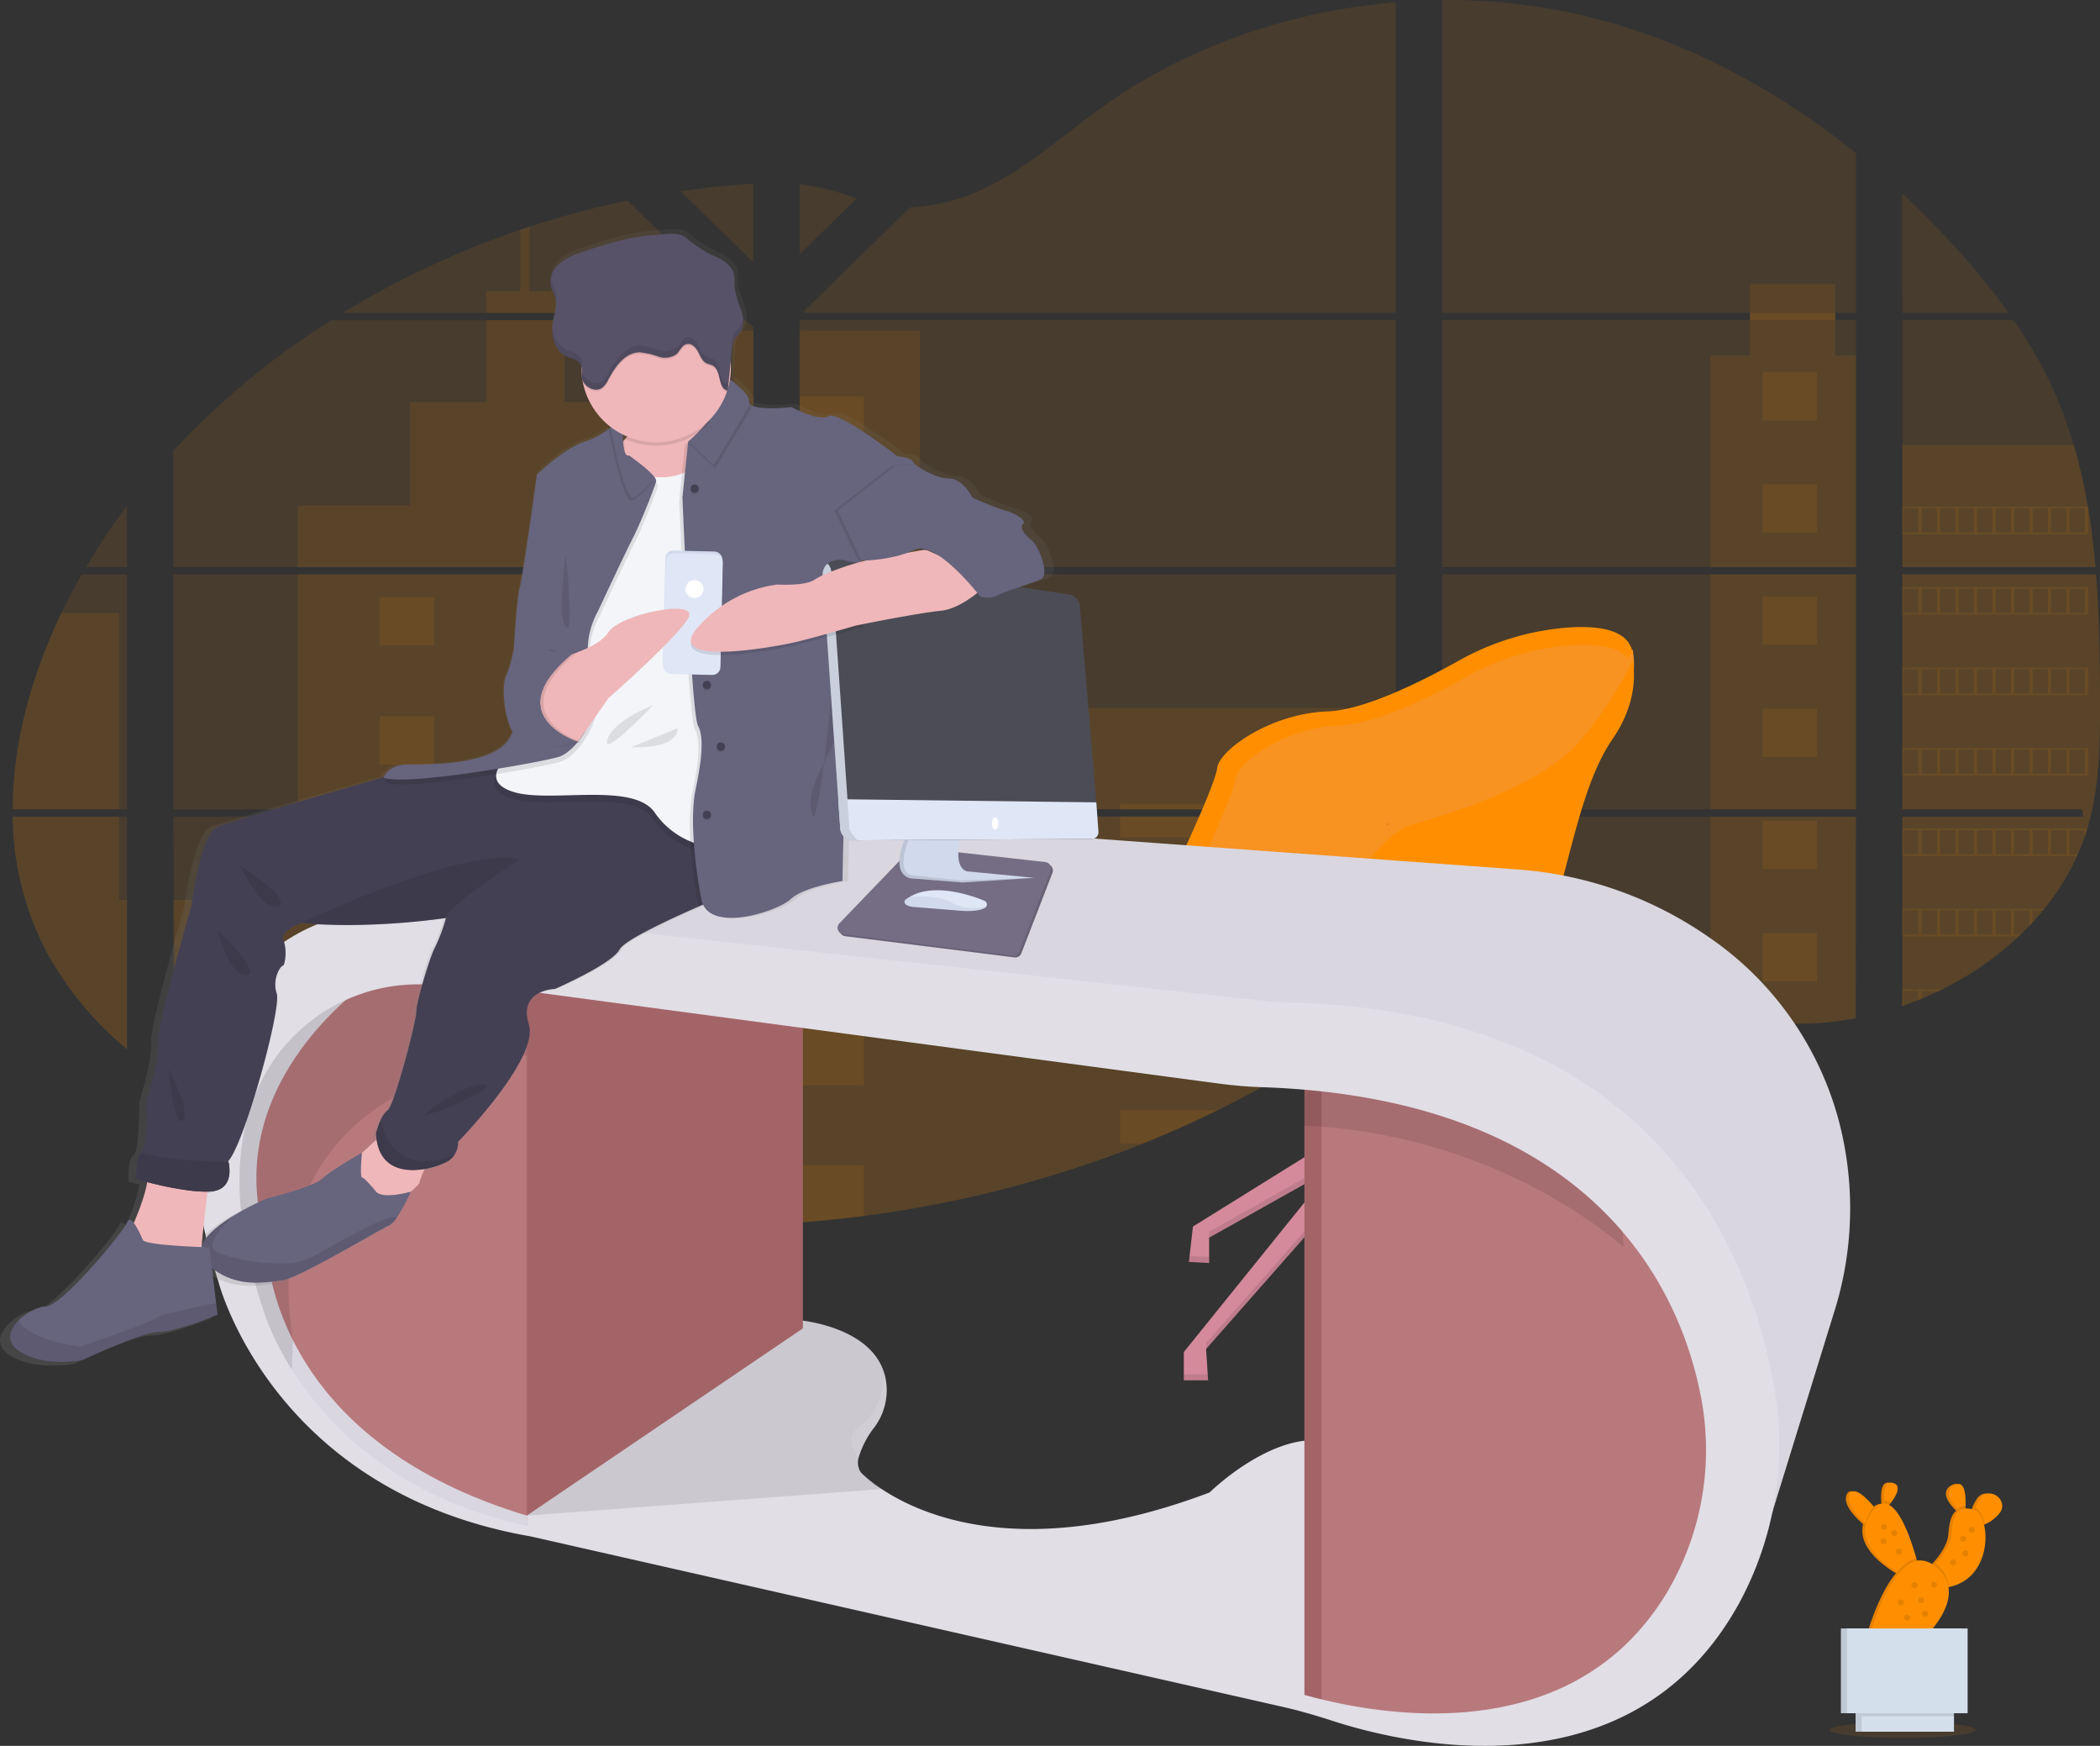 <svg xmlns="http://www.w3.org/2000/svg" xmlns:xlink="http://www.w3.org/1999/xlink" className="hero-banner" viewBox="0 0 447.873 372.248">
  <rect x="0" y="0" width="447.873" height="372.248" fill="#333333" stroke="none"/>
  <defs>
    <linearGradient id="linear-gradient" x1="-2.055" y1="1" x2="-2.055" gradientUnits="objectBoundingBox">
      <stop offset="0" stop-color="gray" stop-opacity="0.251" />
      <stop offset="0.54" stop-color="gray" stop-opacity="0.122" />
      <stop offset="1" stop-color="gray" stop-opacity="0.102" />
    </linearGradient>
  </defs>
  <g id="Group_17" data-name="Group 17" transform="translate(-2469.168 267.498)">
    <path id="Path_1" data-name="Path 1" d="M1045.744,308.36H1004.42v50.093h38.3c.1.517.193,1.034.306,1.546H1004.42v40.389l.193-.063q1.636-.575,3.25-1.222l.692-.283q1.654-.679,3.25-1.452c.382-.175.76-.36,1.133-.548a67.344,67.344,0,0,0,16.257-11.237c.139-.121.27-.247.4-.369.661-.638,1.308-1.281,1.937-1.942l.692-.737c.742-.8,1.456-1.636,2.153-2.477l.306-.368a52.33,52.33,0,0,0,7-11.237c.058-.121.108-.247.162-.369.562-1.267,1.07-2.553,1.51-3.861.189-.553.368-1.106.526-1.659.054-.166.1-.328.148-.49,2.292-8.023,2.558-16.361,2.558-24.653v-2.9c0-3.349-.05-6.742-.112-10.09,0-.872-.041-1.739-.063-2.616q-.081-3.34-.243-6.67c-.027-.62-.054-1.236-.094-1.847,0-.355-.036-.71-.058-1.065C1045.924,310.917,1045.843,309.641,1045.744,308.36Z" transform="translate(1870.457 -453.39)" fill="#ff8f00" opacity="0.1" />
    <path id="Path_2" data-name="Path 2" d="M1004.4,153.086h22.667A154.973,154.973,0,0,0,1015,138.325c-3.371-3.677-6.908-7.263-10.612-10.715Z" transform="translate(1870.473 -353.881)" fill="#ff8f00" opacity="0.1" />
    <path id="Path_3" data-name="Path 3" d="M1004.42,187.713v52.673h41.194c0-.153-.027-.31-.041-.449-.036-.414-.072-.827-.112-1.245s-.094-.971-.148-1.461-.108-1.056-.171-1.578-.117-1.056-.184-1.582-.13-1.052-.2-1.573-.139-1.052-.22-1.573c-.063-.449-.121-.863-.189-1.3-.094-.611-.193-1.227-.3-1.834a2.658,2.658,0,0,0-.049-.27,112.988,112.988,0,0,0-3.029-13.228,91.006,91.006,0,0,0-5.111-13.426,97.486,97.486,0,0,0-7.69-13.169Z" transform="translate(1870.457 -386.963)" fill="#ff8f00" opacity="0.1" />
    <path id="Path_4" data-name="Path 4" d="M412.647,158.353v50.093h88.266V158.353Zm0,51.639v33.921c10.275-3.286,22.024-1.96,32.676.737,8.248,2.095,16.284,4.944,24.518,6.994a89.94,89.94,0,0,0,11.178,2.112l.926.1c.45.045.9.09,1.348.126l1.348.094h.742a1.6,1.6,0,0,0,.207,0l.728.027h.022c.346,0,.7,0,1.047.027h2.886a7.629,7.629,0,0,0,.787-.027c.422,0,.845-.036,1.272-.067l.786-.049.971-.076c.688-.054,1.348-.126,2.045-.207.27-.031.544-.063.814-.1l.4-.049c.679-.09,1.348-.2,2.027-.31.5-.076,1-.171,1.5-.261V209.993ZM478.3,102.57v1.546H412.647v52.691h88.266V104.134h-4.427v-1.546h4.427V68.546c-17.17-13.83-37.238-24.662-59.59-29.665a126.75,126.75,0,0,0-28.676-2.989v66.7Zm-201.81-.3.31.3H402.772V36.355c-22.428,1.865-44.3,9.4-61.932,21.88-8.472,5.991-16.082,13.093-25.588,17.691a40.07,40.07,0,0,1-16,4.135Zm-.867-27.166V90.1L287.79,78.218a54.68,54.68,0,0,0-12.19-3.092Zm-.4,188.578h.4v32.856q6.89-.512,13.727-1.411a245.607,245.607,0,0,0,59.442-15.4h0q3.074-1.232,6.1-2.544,2.018-.876,4.014-1.8,2.993-1.375,5.942-2.827a209.074,209.074,0,0,0,25.112-14.59c.5-.337,1-.679,1.5-1.025q1.492-1.034,2.962-2.086c.49-.355.98-.71,1.465-1.07l1-.764c1.007-.751,2.009-1.506,3.025-2.247h0c.939-.674,1.888-1.348,2.85-1.978V209.97h-101.2c.072-.229.139-.449.216-.692-.081.234-.153.449-.22.692H275.6v53.707Zm.4-159.56v52.682H402.772V104.134Zm0,54.219v50.1H402.772V158.353ZM250.2,76.65,265.73,91.81V75.041Q257.923,75.526,250.2,76.65Zm-108.164,81.7v50.093h123.7V158.353Zm29.9,123.715A229.743,229.743,0,0,0,230.24,295.9h.085q5.659.6,11.349.926h.139c7.951.449,15.934.553,23.9.256V209.993H142.033l.449,57.675M107.77,208.446h24.4V158.353h-9.65c-1,1.762-1.973,3.533-2.895,5.331q-.742,1.434-1.443,2.9C111.829,179.766,107.792,194.257,107.77,208.446Zm0,1.546a63.323,63.323,0,0,0,7.52,29.391,72.072,72.072,0,0,0,16.859,20.226V209.993ZM123.4,156.807h8.747V143.773a139.044,139.044,0,0,0-8.729,13.035Zm54.8-54.219h84.607l.306-.3-.449-.449h0l-23.79-23.206a193.191,193.191,0,0,0-20.887,5.6c-.647.211-1.294.449-1.937.652a189.434,189.434,0,0,0-37.849,17.7ZM142.033,131.97v24.837H265.744V105.568l-1.735-1.411H175.716a169.777,169.777,0,0,0-33.683,27.813Z" transform="translate(2364.093 -303.384)" fill="#ff8f00" opacity="0.1" />
    <path id="Path_5" data-name="Path 5" d="M1004.42,246.84v26.1h41.194c0-.153-.027-.31-.041-.449-.036-.414-.072-.827-.112-1.245s-.094-.971-.148-1.461-.108-1.056-.171-1.578-.117-1.056-.184-1.582-.13-1.052-.2-1.573-.139-1.052-.22-1.573c-.063-.449-.121-.863-.189-1.3-.094-.611-.193-1.227-.3-1.834a2.661,2.661,0,0,0-.049-.27,112.99,112.99,0,0,0-3.029-13.228Z" transform="translate(1870.457 -419.522)" fill="#ff8f00" opacity="0.1" />
    <path id="Path_6" data-name="Path 6" d="M1045.744,308.36H1004.42v50.093h38.3c.1.517.193,1.034.306,1.546H1004.42v40.389l.193-.063q1.636-.575,3.25-1.222l.692-.283q1.654-.679,3.25-1.452c.382-.175.76-.36,1.133-.548a67.344,67.344,0,0,0,16.257-11.237c.139-.121.27-.247.4-.369.661-.638,1.308-1.281,1.937-1.942l.692-.737c.742-.8,1.456-1.636,2.153-2.477l.306-.368a52.33,52.33,0,0,0,7-11.237c.058-.121.108-.247.162-.369.562-1.267,1.07-2.553,1.51-3.861.189-.553.368-1.106.526-1.659.054-.166.1-.328.148-.49,2.292-8.023,2.558-16.361,2.558-24.653v-2.9c0-3.349-.05-6.742-.112-10.09,0-.872-.041-1.739-.063-2.616q-.081-3.34-.243-6.67c-.027-.62-.054-1.236-.094-1.847,0-.355-.036-.71-.058-1.065C1045.924,310.917,1045.843,309.641,1045.744,308.36Z" transform="translate(1870.457 -453.39)" fill="#ff8f00" opacity="0.1" />
    <path id="Path_7" data-name="Path 7" d="M811.56,149.882v45.131h31.072V149.882H838.2V134.6h-18.19v15.282Z" transform="translate(2022.375 -341.589)" fill="#ff8f00" opacity="0.1" />
    <rect id="Rectangle_2" data-name="Rectangle 2" width="31.072" height="50.088" transform="translate(2833.935 -145.03)" fill="#ff8f00" opacity="0.1" />
    <path id="Path_8" data-name="Path 8" d="M944.407,423.25H913.34V464.9a90.539,90.539,0,0,0,11.174,2.112l.926.1c.449.049.9.09,1.348.126l1.348.094h.139a4.545,4.545,0,0,1,.6.027h.207a6.69,6.69,0,0,1,.733.027h0c.346,0,.7,0,1.047.027h2.885l.791-.027c.418,0,.845-.036,1.268-.067l.782-.049.975-.076c.683-.058,1.349-.126,2.041-.207l.814-.1.4-.049c.679-.094,1.349-.193,2.027-.31.5-.076,1-.171,1.5-.261Z" transform="translate(1920.599 -516.641)" fill="#ff8f00" opacity="0.1" />
    <rect id="Rectangle_3" data-name="Rectangle 3" width="25.624" height="50.457" transform="translate(2639.694 -197.038)" fill="#ff8f00" opacity="0.1" />
    <path id="Path_9" data-name="Path 9" d="M379.4,272.45v50.093H506.572V300.937H438.833v12.747H405.02V272.45Z" transform="translate(2260.293 -417.48)" fill="#ff8f00" opacity="0.1" />
    <path id="Path_10" data-name="Path 10" d="M480.27,476.119h.4v32.86q6.89-.521,13.727-1.411a246.049,246.049,0,0,0,59.46-15.421q8.2-3.29,16.059-7.164a209.07,209.07,0,0,0,25.112-14.594q3.007-2.041,5.92-4.176c1.348-.993,2.7-2,4.045-2.989.939-.674,1.888-1.348,2.85-1.982V422.408H506.636c.072-.229.139-.45.211-.688-.076.229-.153.45-.22.688H480.675V476.1Z" transform="translate(2159.019 -515.799)" fill="#ff8f00" opacity="0.1" />
    <path id="Path_11" data-name="Path 11" d="M332.5,161.806h16.693v-4.625h-7.479V143.45c-.647.211-1.294.449-1.937.652v13.079H332.5Z" transform="translate(2240.372 -362.602)" fill="#ff8f00" opacity="0.1" />
    <path id="Path_12" data-name="Path 12" d="M243,240.4h97.179V189.941h-4.306v37.306H316.186V205.169H299.92V187.73H283.227v17.439H266.965v22.073H243Z" transform="translate(2289.644 -386.979)" fill="#ff8f00" opacity="0.1" />
    <path id="Path_13" data-name="Path 13" d="M210.518,308.36v50.093H307.7V308.36Zm3.393,123.715a229.747,229.747,0,0,0,58.309,13.835h.085q5.659.6,11.349.926h.139c7.951.449,15.934.553,23.9.256V360H210.518v17.758H184l.139,39.647" transform="translate(2322.126 -453.39)" fill="#ff8f00" opacity="0.1" />
    <path id="Path_14" data-name="Path 14" d="M130.477,423.25H107.81a63.378,63.378,0,0,0,7.52,29.391,72.084,72.084,0,0,0,16.859,20.226V441.008h-1.712Z" transform="translate(2364.071 -516.641)" fill="#ff8f00" opacity="0.1" />
    <path id="Path_15" data-name="Path 15" d="M107.77,368.533h22.685V326.67H118.18C111.829,339.853,107.792,354.344,107.77,368.533Z" transform="translate(2364.093 -463.471)" fill="#ff8f00" opacity="0.1" />
    <rect id="Rectangle_4" data-name="Rectangle 4" width="13.727" height="15.821" transform="translate(2639.694 -183.01)" fill="#ff8f00" opacity="0.1" />
    <rect id="Rectangle_5" data-name="Rectangle 5" width="13.727" height="3.641" transform="translate(2639.694 -150.217)" fill="#ff8f00" opacity="0.1" />
    <rect id="Rectangle_6" data-name="Rectangle 6" width="13.727" height="10.63" transform="translate(2639.694 -145.03)" fill="#ff8f00" opacity="0.1" />
    <rect id="Rectangle_7" data-name="Rectangle 7" width="13.727" height="15.821" transform="translate(2639.694 -117.429)" fill="#ff8f00" opacity="0.1" />
    <rect id="Rectangle_8" data-name="Rectangle 8" width="13.727" height="15.821" transform="translate(2639.694 -84.636)" fill="#ff8f00" opacity="0.1" />
    <path id="Path_16" data-name="Path 16" d="M480.675,527.819h0v3.672H494.4V515.67H480.675Z" transform="translate(2159.019 -567.522)" fill="#ff8f00" opacity="0.1" />
    <path id="Path_17" data-name="Path 17" d="M481.17,588.63v12.221q6.89-.521,13.727-1.411V588.652Z" transform="translate(2158.524 -607.689)" fill="#ff8f00" opacity="0.1" />
    <rect id="Rectangle_9" data-name="Rectangle 9" width="58.826" height="1.16" transform="translate(2708.039 -96.102)" fill="#ff8f00" opacity="0.1" />
    <rect id="Rectangle_10" data-name="Rectangle 10" width="58.826" height="4.454" transform="translate(2708.039 -93.391)" fill="#ff8f00" opacity="0.1" />
    <rect id="Rectangle_11" data-name="Rectangle 11" width="58.826" height="7.164" transform="translate(2708.039 -74.338)" fill="#ff8f00" opacity="0.1" />
    <path id="Path_18" data-name="Path 18" d="M633.23,514.06v7.165h46.016q3-2.036,5.919-4.18c1.349-.989,2.7-2,4.045-2.98Z" transform="translate(2074.81 -566.635)" fill="#ff8f00" opacity="0.1" />
    <path id="Path_19" data-name="Path 19" d="M633.23,562.47v7.165h4.841q8.194-3.281,16.055-7.165Z" transform="translate(2074.81 -593.287)" fill="#ff8f00" opacity="0.1" />
    <rect id="Rectangle_12" data-name="Rectangle 12" width="11.578" height="10.297" transform="translate(2605.921 -129.874) rotate(180)" fill="#ff8f00" opacity="0.1" />
    <rect id="Rectangle_13" data-name="Rectangle 13" width="11.578" height="10.297" transform="translate(2856.66 -177.859) rotate(180)" fill="#ff8f00" opacity="0.1" />
    <rect id="Rectangle_14" data-name="Rectangle 14" width="11.578" height="10.297" transform="translate(2856.66 -153.939) rotate(180)" fill="#ff8f00" opacity="0.1" />
    <rect id="Rectangle_15" data-name="Rectangle 15" width="11.578" height="10.297" transform="translate(2856.66 -130.023) rotate(180)" fill="#ff8f00" opacity="0.1" />
    <rect id="Rectangle_16" data-name="Rectangle 16" width="11.578" height="10.297" transform="translate(2856.66 -106.102) rotate(180)" fill="#ff8f00" opacity="0.1" />
    <rect id="Rectangle_17" data-name="Rectangle 17" width="11.578" height="10.297" transform="translate(2856.66 -82.177) rotate(180)" fill="#ff8f00" opacity="0.1" />
    <rect id="Rectangle_18" data-name="Rectangle 18" width="11.578" height="10.297" transform="translate(2856.66 -58.261) rotate(180)" fill="#ff8f00" opacity="0.1" />
    <rect id="Rectangle_19" data-name="Rectangle 19" width="11.578" height="10.297" transform="translate(2561.711 -129.874) rotate(180)" fill="#ff8f00" opacity="0.1" />
    <rect id="Rectangle_20" data-name="Rectangle 20" width="11.578" height="10.297" transform="translate(2605.921 -104.48) rotate(180)" fill="#ff8f00" opacity="0.1" />
    <rect id="Rectangle_21" data-name="Rectangle 21" width="11.578" height="10.297" transform="translate(2561.711 -104.48) rotate(180)" fill="#ff8f00" opacity="0.1" />
    <rect id="Rectangle_22" data-name="Rectangle 22" width="11.578" height="10.297" transform="translate(2605.921 -79.08) rotate(180)" fill="#ff8f00" opacity="0.1" />
    <rect id="Rectangle_23" data-name="Rectangle 23" width="11.578" height="10.297" transform="translate(2561.711 -79.08) rotate(180)" fill="#ff8f00" opacity="0.1" />
    <rect id="Rectangle_24" data-name="Rectangle 24" width="11.578" height="10.297" transform="translate(2605.921 -53.681) rotate(180)" fill="#ff8f00" opacity="0.1" />
    <rect id="Rectangle_25" data-name="Rectangle 25" width="11.578" height="10.297" transform="translate(2561.711 -53.681) rotate(180)" fill="#ff8f00" opacity="0.1" />
    <rect id="Rectangle_26" data-name="Rectangle 26" width="11.578" height="10.297" transform="translate(2605.921 -28.277) rotate(180)" fill="#ff8f00" opacity="0.1" />
    <rect id="Rectangle_27" data-name="Rectangle 27" width="11.578" height="10.297" transform="translate(2561.711 -28.277) rotate(180)" fill="#ff8f00" opacity="0.1" />
    <path id="Path_20" data-name="Path 20" d="M290.074,572.449V565.81H278.5V571.5Z" transform="translate(2315.843 -578.985)" fill="#ff8f00" opacity="0.1" />
    <path id="Path_21" data-name="Path 21" d="M1004.42,276.26v5.892h39.629V276.26Zm35.683.373h3.232v5.151h-3.25Zm-3.946,0h3.25v5.151h-3.263Zm-3.937,0h3.25v5.151h-3.25Zm-3.946,0h3.25v5.151h-3.25Zm-3.942,0h3.272v5.151h-3.25Zm-3.946,0h3.25v5.151h-3.25Zm-3.946,0h3.25v5.151h-3.25Zm-3.942,0h3.25v5.151h-3.25Zm-3.942,0h3.25v5.151h-3.25Zm-3.942,0h3.25v5.151h-3.25Z" transform="translate(1870.457 -435.718)" fill="#ff8f00" opacity="0.1" />
    <path id="Path_22" data-name="Path 22" d="M1004.42,314.42v5.892h39.629V314.42Zm35.683.373h3.232v5.146h-3.25Zm-3.946,0h3.25v5.146h-3.263Zm-3.937,0h3.25v5.146h-3.25Zm-3.946,0h3.25v5.146h-3.25Zm-3.942,0h3.272v5.146h-3.25Zm-3.946,0h3.25v5.146h-3.25Zm-3.946,0h3.25v5.146h-3.25Zm-3.942,0h3.25v5.146h-3.25Zm-3.942,0h3.25v5.146h-3.25Zm-3.942,0h3.25v5.146h-3.25Z" transform="translate(1870.457 -456.727)" fill="#ff8f00" opacity="0.1" />
    <path id="Path_23" data-name="Path 23" d="M1004.42,352.57v5.888h39.629V352.57Zm35.683.369h3.232v5.151h-3.25Zm-3.946,0h3.25v5.151h-3.263Zm-3.937,0h3.25v5.151h-3.25Zm-3.946,0h3.25v5.151h-3.25Zm-3.942,0h3.272v5.151h-3.25Zm-3.946,0h3.25v5.151h-3.25Zm-3.946,0h3.25v5.151h-3.25Zm-3.942,0h3.25v5.151h-3.25Zm-3.942,0h3.25v5.151h-3.25Zm-3.942,0h3.25v5.151h-3.25Z" transform="translate(1870.457 -477.73)" fill="#ff8f00" opacity="0.1" />
    <path id="Path_24" data-name="Path 24" d="M1004.42,390.72v5.888h39.629V390.72Zm35.683.369h3.232v5.151h-3.25Zm-3.946,0h3.25v5.151h-3.263Zm-3.937,0h3.25v5.151h-3.25Zm-3.946,0h3.25v5.151h-3.25Zm-3.942,0h3.272v5.151h-3.25Zm-3.946,0h3.25v5.151h-3.25Zm-3.946,0h3.25v5.151h-3.25Zm-3.942,0h3.25v5.151h-3.25Zm-3.942,0h3.25v5.151h-3.25Zm-3.942,0h3.25v5.151h-3.25Z" transform="translate(1870.457 -498.732)" fill="#ff8f00" opacity="0.1" />
    <path id="Path_25" data-name="Path 25" d="M1004.42,428.87v5.9h37.261c.054-.121.108-.247.157-.369H1040.1v-5.16h3.232v1.281c.189-.548.369-1.1.526-1.654Zm31.737.373h3.25v5.146h-3.263Zm-3.937,0h3.25v5.146h-3.25Zm-3.946,0h3.25v5.146h-3.25Zm-3.942,0h3.272v5.146h-3.25Zm-3.946,0h3.25v5.146h-3.25Zm-3.946,0h3.25v5.146h-3.25Zm-3.942,0h3.25v5.146h-3.25Zm-3.942,0h3.25v5.146h-3.25Zm-3.942,0h3.25v5.146h-3.25Z" transform="translate(1870.457 -519.735)" fill="#ff8f00" opacity="0.1" />
    <path id="Path_26" data-name="Path 26" d="M1004.42,467v5.888h24.77c.144-.121.27-.252.4-.369h-1.317v-5.137h3.25V470.6l.7-.742v-2.472h2.153c.1-.126.2-.252.306-.369Zm19.911.368h3.272v5.151h-3.25Zm-3.946,0h3.25v5.151h-3.25Zm-3.946,0h3.25v5.151h-3.25Zm-3.942,0h3.25v5.151h-3.25Zm-3.942,0h3.25v5.151h-3.25Zm-3.942,0h3.25v5.151h-3.25Z" transform="translate(1870.457 -540.727)" fill="#ff8f00" opacity="0.1" />
    <path id="Path_27" data-name="Path 27" d="M1004.42,505.18v3.564a1.4,1.4,0,0,0,.193-.067v-3.146h3.25v1.915l.692-.283v-1.614h3.25v.18c.382-.175.76-.359,1.133-.544Z" transform="translate(1870.457 -561.747)" fill="#ff8f00" opacity="0.1" />
    <path id="Path_28" data-name="Path 28" d="M425.33,238.518h.022Zm24.694,106.887h0Zm26.357-53.711h0c.072-.229.139-.449.216-.692C476.52,291.236,476.448,291.465,476.38,291.694Zm-51.05-53.176h.022ZM653.124,184.29v1.546h18.19V184.29Zm-203.1,161.115h0Zm26.357-53.711h0c.072-.229.139-.449.216-.692C476.52,291.236,476.448,291.465,476.38,291.694Zm-51.05-53.176h.022Zm24.694,106.887h0Zm26.357-53.711h0c.072-.229.139-.449.216-.692C476.52,291.236,476.448,291.465,476.38,291.694Z" transform="translate(2189.265 -385.086)" fill="#ff8f00" opacity="0.1" />
    <ellipse id="Ellipse_1" data-name="Ellipse 1" cx="15.543" cy="1.721" rx="15.543" ry="1.721" transform="translate(2859.469 99.618)" fill="#ff8f00" opacity="0.1" />
    <path id="Path_29" data-name="Path 29" d="M658.014,499.047l-7.767-.427-.526-22.307L649.6,471l8.194-1.51.054,6.85Z" transform="translate(2111.539 -525.958)" fill="#d48a9b" />
    <path id="Path_30" data-name="Path 30" d="M603.6,525.024l-39.912,24.815-.863,7.551,4.315.216v-5.394l26.105-14.67-31.5,39.05v6.041h5.178l-.432-6.688,36.461-41.423,4.531.431,38.407,43.58.863,7.34,5.178.216-.863-7.556-30.42-37.971,20.28,14.023.432,6.041,4.1.216-.432-7.335L606.409,523.73Z" transform="translate(2159.904 -555.819)" fill="#d48a9b" />
    <path id="Path_31" data-name="Path 31" d="M638.2,393.9a71.2,71.2,0,0,0,9.4-15.322c2.746-6.077,5.758-13.093,5.987-15.169.449-3.883,11.434-11.65,23.516-12.082,7.879-.283,20.154-6.432,27.75-10.679a56.484,56.484,0,0,1,23.282-7.191c8.886-.67,17.242,1.074,13.035,11.385l-56.5,68.418s-48.183,8.49-51.154-5.16a11.353,11.353,0,0,0-.688-2C632.268,404.8,632.12,401.437,638.2,393.9Z" transform="translate(2075.169 -467.137)" fill="#ff8f00" />
    <path id="Path_32" data-name="Path 32" d="M648.242,399.884a73.3,73.3,0,0,0,9.5-15.462c2.562-5.681,5.281-12.05,5.5-13.978.413-3.708,10.94-11.129,22.5-11.542,7.538-.27,19.282-6.14,26.546-10.2a54.121,54.121,0,0,1,22.284-6.85c8.5-.638,16.5,1.029,12.486,10.877l-44.816,65.622s-55.284,7.843-58.21-5.133a12.966,12.966,0,0,0-.688-2.014C642.826,409.92,642.754,406.769,648.242,399.884Z" transform="translate(2069.367 -471.763)" fill="#dda2a6" opacity="0.2" />
    <path id="Path_33" data-name="Path 33" d="M759.618,512.255c-2.6,0-5.335,0-8.126-.027l-.121-5.313,8.194-1.506Z" transform="translate(2009.769 -561.873)" opacity="0.1" />
    <g id="Group_2" data-name="Group 2" transform="translate(2721.654 -22.591)" opacity="0.1">
      <path id="Path_34" data-name="Path 34" d="M713.08,572.323,692.8,558.3l2.324,2.9,17.956,12.419.432,6.041,4.1.216-.076-1.3-4.023-.211Z" transform="translate(-633.898 -552.259)" />
      <path id="Path_35" data-name="Path 35" d="M573.75,566.251v1.294l24.195-13.6,1.91-2.369Z" transform="translate(-568.356 -548.56)" />
      <path id="Path_36" data-name="Path 36" d="M561.75,651.9v1.294h5.178l-.085-1.294Z" transform="translate(-561.75 -603.789)" />
      <path id="Path_37" data-name="Path 37" d="M568.465,595.967l-4.171-.207-.144,1.285,4.315.216Z" transform="translate(-563.071 -572.882)" />
      <path id="Path_38" data-name="Path 38" d="M652.571,596.211l-.863-7.34L613.3,545.291l-4.531-.431L572.31,586.283l.076,1.209,36.384-41.337,4.531.432,38.407,43.58.863,7.34,5.178.216-.148-1.3Z" transform="translate(-567.564 -544.86)" />
    </g>
    <path id="Path_39" data-name="Path 39" d="M759.52,426.06s10.1,7.389,5.681,7.475S759.52,426.06,759.52,426.06Z" transform="translate(2005.283 -518.188)" opacity="0.1" />
    <path id="Path_40" data-name="Path 40" d="M665.2,421.258s16.72-1.294,22.977-13.376c0,0,12.729-25.247,23.089-28.051s29.557-9.061,37.539-18.77,11.331-17.152,11.331-17.152,2.058,7.857-4.427,17.12-8.846,23.529-13.376,38.654-6.257,21.125-14.455,22.024c-6.18.652-38.856.324-54.48,0C668.288,421.569,665.2,421.258,665.2,421.258Z" transform="translate(2057.208 -472.962)" fill="#ff8f00" />
    <path id="Path_41" data-name="Path 41" d="M665.2,421.258s16.72-1.294,22.977-13.376c0,0,12.729-25.247,23.089-28.051s29.557-9.061,37.539-18.77,11.331-17.152,11.331-17.152,2.058,7.857-4.427,17.12-8.846,23.529-13.376,38.654-6.257,21.125-14.455,22.024c-6.18.652-38.856.324-54.48,0C668.288,421.569,665.2,421.258,665.2,421.258Z" transform="translate(2057.208 -472.962)" fill="#dda2a6" opacity="0.2" />
    <path id="Path_42" data-name="Path 42" d="M674.56,424.264s15.983-1.254,21.961-12.954c0,0,12.171-24.442,22.069-27.157s28.253-8.778,35.885-18.176A82.741,82.741,0,0,0,765.3,349.37s1.955,7.641-4.229,16.608-8.454,22.77-12.787,37.4-5.978,20.473-13.817,21.309c-5.906.629-37.139.31-52.075,0C677.513,424.588,674.56,424.264,674.56,424.264Z" transform="translate(2052.056 -475.968)" fill="#ff8f00" />
    <path id="Path_43" data-name="Path 43" d="M645.76,495s8.738,3.344,13.7,1.51,17.26-7.227,17.26-7.227S656.008,490.592,645.76,495Z" transform="translate(2067.911 -552.993)" opacity="0.1" />
    <path id="Path_44" data-name="Path 44" d="M536.808,747.024s-25.116-1.348-31.238-4.944-14.787-3.6-14.832-3.6l-100.006-21.8L349.156,706.8l-7.416-.975,24.5-28.029.746-.324,36.11-15.619s16.181.9,19.376,11.443a12.736,12.736,0,0,1,.449,2.274,13.2,13.2,0,0,1-2.553,9.232,19.576,19.576,0,0,0-3.34,6.4,3.788,3.788,0,0,0,.449,3.236,26.383,26.383,0,0,0,4.441,3.546c8.8,5.843,31.063,15.47,69.946.724,0,0,16.63-16.406,29.215-9.439S536.808,747.024,536.808,747.024Z" transform="translate(2235.285 -647.999)" fill="#e1dee5" />
    <path id="Path_45" data-name="Path 45" d="M422.549,691.2a3.788,3.788,0,0,0,.449,3.236,26.387,26.387,0,0,0,4.441,3.546l-75.7,5.668,20.747-26.181L408.6,661.85s16.181.9,19.376,11.443a12.733,12.733,0,0,1,.449,2.274,13.2,13.2,0,0,1-2.553,9.232A19.879,19.879,0,0,0,422.549,691.2Z" transform="translate(2229.779 -647.999)" opacity="0.1" />
    <path id="Path_46" data-name="Path 46" d="M229.482,461.94l62.026,1.348v74.247l-58.88,39.917L218.47,564.418l2.922-43.149-2.922-40.227Z" transform="translate(2348.891 -521.801)" fill="#a36468" />
    <path id="Path_47" data-name="Path 47" d="M266.24,442.928l72.418-22.316a10.972,10.972,0,0,1,4.023-.449l173,12.625a81.72,81.72,0,0,1,41.2,14.531A68.989,68.989,0,0,1,584.3,485.7a73.285,73.285,0,0,1-.742,41.274l-15.282,49.441s11.461-107.422-102.928-112.816Z" transform="translate(2276.85 -514.925)" fill="#d9d6df" />
    <path id="Path_48" data-name="Path 48" d="M271.087,489.12V608.377s-19.844-2.791-23.372-6.666c-2.895-3.178-19.664-12.136-26.941-21.363a15.4,15.4,0,0,1-3.173-6.054c-2.436-11.093-12.36-37.306-12.36-37.306l2.7-25.62,11.237-16.63,21.8-9.888h16.855Z" transform="translate(2310.433 -550.554)" fill="#b8797d" />
    <path id="Path_49" data-name="Path 49" d="M241.144,497.85s-32.254,20.226-25.2,52.772c.575,2.652,1.074,5.317,1.4,8.014,1.29,10.526,9.03,40.776,55.257,54.727v3.146L253,611.039l-13.313-7.34-10.162-9.115L217.1,579.428l-5.767-12.36-2.112-16.28L208,532.2l2.971-15.943,7.007-10.374,8.54-6.639Z" transform="translate(2308.913 -557.711)" fill="#d9d6df" />
    <path id="Path_50" data-name="Path 50" d="M271.081,489.1V508.07c-14.068,1.528-57.626,10.338-49.891,60.678l-.427,11.56a15.394,15.394,0,0,1-3.173-6.054c-2.436-11.093-12.36-37.306-12.36-37.306l2.7-25.62,11.237-16.63,21.8-9.888h16.855Z" transform="translate(2310.438 -550.532)" opacity="0.1" />
    <path id="Path_51" data-name="Path 51" d="M510.694,698.816a19.576,19.576,0,0,0-3.339,6.4c-1.96-2.247-2.382-4.832.449-6.877,3.546-2.58,4.728-7.057,4.994-11.03a12.732,12.732,0,0,1,.449,2.274A13.2,13.2,0,0,1,510.694,698.816Z" transform="translate(2144.974 -662.016)" fill="#fff" opacity="0.1" />
    <path id="Path_52" data-name="Path 52" d="M810.633,626.715l-8.54,28.991-19.327,18.878L758.5,679.527l-37.755-6.742V538.62s6.517-4.27,7.191-4.27,18.878,2.922,18.878,2.922l41.216,29.561,1.708,1.227,18.428,27.417Z" transform="translate(2026.632 -577.806)" fill="#b8797d" />
    <path id="Path_53" data-name="Path 53" d="M618.97,495.44V635.224l3.641.652V495.44Z" transform="translate(2128.402 -540.244)" fill="#a36468" />
    <path id="Path_54" data-name="Path 54" d="M788.834,576.178c-26.968-22.159-56.948-25.417-68.094-25.822V538.67s6.517-4.27,7.191-4.27,18.878,2.922,18.878,2.922l41.216,29.561Z" transform="translate(2026.632 -577.833)" opacity="0.1" />
    <path id="Path_55" data-name="Path 55" d="M424.759,487.465,255.837,469.037l-18.985-1.007a39.018,39.018,0,0,0-31.557,13.192c-9.888,11.371-17.363,31.431-6.445,65.874,0,0,11.385,44.646,66.521,54.237l160.208,36.3c3.551.8,7.057,1.8,10.517,2.926,14.545,4.778,63.824,17.156,87.039-24.923a70.9,70.9,0,0,0,7.272-47.446C524.819,538.574,503.726,488.31,424.759,487.465Zm82.76,126.25c-21.664,35.292-66.305,24.788-79.726,20.644-3.286-1.016-6.612-1.9-9.978-2.62l-147.991-31.66c-50.987-8.373-61.518-47.356-61.518-47.356-8.607-25.62-4.845-42.151,2.112-52.614a37.431,37.431,0,0,1,33.112-16.414l17.493.9,151.092,20.185c3.056.409,6.135.679,9.219.782,67.191,2.279,88.1,39.225,93.408,64.687A59.632,59.632,0,0,1,507.519,613.715Z" transform="translate(2316.918 -541.258)" fill="#e1dee5" />
    <path id="Path_56" data-name="Path 56" d="M103.674,384.482c5.533,3.7,13.933,1.942,13.933,1.942s12.67-6,16.414-6,12.85-3.708,12.85-3.708l-.31-2.5-.926-7.529c5.767,4.495,12.176,2.944,15.331,2.616,3.389-.351,21.5-11.115,23.242-11.825a4.6,4.6,0,0,0,1.587-1.6h0a40.8,40.8,0,0,0,3.065-5.6h0c1.133-1,1.96-1.8,1.9-1.973a13.609,13.609,0,0,1,1.11-2.966,14.559,14.559,0,0,0,5.492-1.978,4.8,4.8,0,0,0,1.8-3.883s17.669-17.821,15.345-25.233,5.713-7.591,5.713-7.591,12.311-5.295,14.023-8.468c1.056-1.955,10.293-6.248,17.241-9.259l.854-.369c2.7,5.91,16.4,1.348,19.093-1.137,2.854-2.647,11.237-3.883,11.237-3.883s.36-34.609,3.034-39c1.272-2.09,1.578-8.922,1.546-15.52v-.7c3.749-.733,12.666-2.427,16.806-2.836,2.625-.261,5.362-1.9,7.461-3.488l.247.31a5.123,5.123,0,0,0,2.279.373,3.487,3.487,0,0,0,2-.373c1.609-.9,7.5-2.647,9.637-3.528s-.355-7.236-1.96-8.472-2.7-2.823-1.8-3.528-2.139-2.472-3.924-2.827a58.459,58.459,0,0,1-7.138-2.823s-1.964-4.045-5.173-4.045-7.5-3.178-7.5-3.178c-.175-1.411-3.569-1.587-3.569-1.587s-12.846-9.888-14.99-8.648-8.027-1.942-8.027-1.942-7.223.809-8.922-.521h0a2,2,0,0,0-.449-1.2c-.382-1.2-2.247-2.832-4.045-4.194a15.914,15.914,0,0,0,.207-2.553,9.968,9.968,0,0,0-.04-1.1v-.184l.256-2.486a5.133,5.133,0,0,1,.62-2.337c.3-.449.746-.831,1.083-1.276a3.173,3.173,0,0,0,.216-.328l.054-.094a2.919,2.919,0,0,0,.135-.265l.04-.09a4.316,4.316,0,0,0,.229-.755v-.058c.022-.117.04-.234.054-.355a.2.2,0,0,1,0-.049,7.53,7.53,0,0,0-.4-3.029c-.535-1.668-1.371-3.277-1.461-5.016a15.525,15.525,0,0,0-.09-2.589c-.449-1.928-2.414-3.146-4.324-3.955a24,24,0,0,1-6.086-3.96c-1.8-1.393-4.773-.692-7.039-.548-5.178.333-10.288,1.892-15.16,3.5a15.279,15.279,0,0,0-5.295,2.629,5.843,5.843,0,0,0-1.937,3.272h0a4.279,4.279,0,0,0-.058.9v.076a.976.976,0,0,0,.04.342.831.831,0,0,0,0,.112,2.654,2.654,0,0,0,.1.4h0c.207.652.589,1.241.809,1.888a3.691,3.691,0,0,1,.121.449v.045a4.1,4.1,0,0,1,.072.449h0c.2,1.6-.4,3.281-.656,4.917-.036.229-.063.449-.081.7h0a8.378,8.378,0,0,0,.247,2.818.087.087,0,0,0,0,.031c.027.112.067.225.1.333a1.353,1.353,0,0,0,.045.144c.031.094.072.189.108.279l.076.189c.036.081.076.162.117.243s.067.135.1.2a2.453,2.453,0,0,0,.121.216c.04.072.085.139.13.207s.085.13.135.193.1.139.157.207l.139.171.189.2.148.148.22.189c.054.04.1.085.153.121s.184.13.279.189l.13.09c.144.085.3.162.449.234,1.025.449,2.319.634,2.935,1.537a1.9,1.9,0,0,1,.3.7v.337a14.642,14.642,0,0,0,.09,1.546,5.719,5.719,0,0,0,.049.836,2.4,2.4,0,0,0,.171.607,16.037,16.037,0,0,0,5.394,9.088c.054.274.117.593.184.953a17.849,17.849,0,0,1-5.191,2.7c-4.283,1.254-10.338,7.039-10.338,7.039s-3.011,21.7-3.735,24.352-1.258,12.886-1.258,12.886a29.1,29.1,0,0,1-1.8,6.351c-.76,1.492-.62,7.906,1.492,11.8a9.841,9.841,0,0,1-1.312,2.139c-4.283,4.944-17.134,4.764-21.417,4.764-3.942,0-5.16,2.391-5.326,2.769-7.843,2.247-33.238,9.475-36.249,10.787-3.569,1.56-5.533,16.972-5.533,16.972s-7.457,25.584-7.1,28.937-2.5,12.693-2.5,12.693,0,10.558-1.209,11.273a.112.112,0,0,1-.036.022c-1.25.53-1.074,5.65-1.074,5.65s.921.265,2.355.629a42.023,42.023,0,0,1-2.89,8.774c-.557-.706-1.1-1-1.425-.18-.9,2.247-14.275,18.131-17.668,18.131-1.614,0-4.283,1.321-6.041,3.106C101.588,380.024,100.77,382.545,103.674,384.482Zm61.374-91.947c15.169,1.411,31.409-1.074,31.409-1.074a36.19,36.19,0,0,1-2.319,6.194c-1.07,1.766-4.108,11.825-4.108,13.933s-4.818,20.293-6.243,21.174a5.314,5.314,0,0,0-1.555,2.247,21.1,21.1,0,0,0-.944,2.7q.031.688.121,1.308c-1.065.975-2.193,2-3.2,2.908h0s-6.382,3.551-8.54,5.492-12.136,4.324-12.136,4.324a62.127,62.127,0,0,0-7.191,3.663c-3.1,1.865-6.194,4.238-7,6.58.351-3.946.921-8.7,1.3-11.718l.566-.023c5-.31,4.256-5.083,3.991-6.266-.036-.171-.063-.265-.063-.265,3.569-3.883,11.6-32.811,10.526-36s.9-6,1.317-6,1-3.528.112-5.47S165.048,292.535,165.048,292.535Zm122.659-77.856-.948.234v-.2S287.1,214.71,287.707,214.679Zm-51.85-26.631c-.144.18-.288.351-.449.517l-.184.189v-.98C235.439,187.859,235.646,187.963,235.857,188.048Zm-17.875,34.24.063.993s-.094.607-.274,1.645Zm82.005-9.861-3.115.535c.449-.166.876-.346,1.3-.548a2.989,2.989,0,0,1,.993-.27,5.7,5.7,0,0,1,1.16.247,2.153,2.153,0,0,0-.337.036Z" transform="translate(2367.394 -363.166)" fill="url(#linear-gradient)" />
    <path id="Path_57" data-name="Path 57" d="M284.35,572.582s-3.6,7.421-3.411,7.947-7.708,6.823-7.708,6.823l-8.58-6.126.9-4.207s9.632-8.679,10.338-9.682S284.35,572.582,284.35,572.582Z" transform="translate(2277.725 -595.906)" fill="#efb7b9" />
    <path id="Path_58" data-name="Path 58" d="M198.148,606.229c5.955,5.78,12.958,4.045,16.289,3.681s21.1-11.034,22.806-11.735a4.652,4.652,0,0,0,1.56-1.591h0a40.41,40.41,0,0,0,3.007-5.56c-.117.031-5.942,1.7-7.412,0,0,0-2.454-3.007-2.98-3.007s-.04-5.277-.04-5.277-6.266,3.524-8.365,5.452S211.1,592.48,211.1,592.48a60.242,60.242,0,0,0-7.048,3.636C199.416,598.948,194.741,602.944,198.148,606.229Z" transform="translate(2314.98 -604.446)" fill="#67647e" />
    <path id="Path_59" data-name="Path 59" d="M198.148,622.613c5.955,5.78,12.958,4.045,16.289,3.681s21.1-11.034,22.806-11.735a4.651,4.651,0,0,0,1.56-1.591c-2.072-1.236-15.61,7.371-19.4,8.949s-13.376.7-18.819-1.578c-2.7-1.137.036-4.63,3.461-7.839C199.416,615.332,194.741,619.327,198.148,622.613Z" transform="translate(2314.98 -620.83)" opacity="0.1" />
    <path id="Path_60" data-name="Path 60" d="M179.686,591.374s-2.495,18.738-1.861,21.192-15.655-8.405-15.655-8.405,5.7-11.744,4.045-14.441S179.686,591.374,179.686,591.374Z" transform="translate(2334.144 -607.803)" fill="#efb7b9" />
    <path id="Path_61" data-name="Path 61" d="M166.449,485.423s10.158,2.975,15.758,2.625c4.908-.306,4.176-5.043,3.919-6.216-.036-.166-.063-.261-.063-.261,3.5-3.856,11.385-32.577,10.338-35.728s.854-5.933,1.3-5.933.984-3.506.108-5.43,3.856-3.677,3.856-3.677c14.886,1.4,30.824-1.07,30.824-1.07a36.087,36.087,0,0,1-2.279,6.149c-1.052,1.753-4.045,11.731-4.045,13.835s-4.728,20.141-6.131,21.017a5.21,5.21,0,0,0-1.524,2.247,21.023,21.023,0,0,0-.926,2.7c.526,11.736,13.835,7.191,15.763,5.6a5.171,5.171,0,0,0,.746-.764,4.9,4.9,0,0,0,1-3.092s17.34-17.686,15.062-25.044,5.6-7.529,5.6-7.529,12.086-5.254,13.767-8.409c1.038-1.937,10.1-6.194,16.922-9.187,4.274-1.874,7.668-3.245,7.668-3.245l-2.841-10.185-2.247-8.032-4.216-1.582-13.484-5.07-24.19-3.393-2.216.288-23.5,3.043s-34.312,9.816-37.818,11.354-5.43,16.841-5.43,16.841-7.353,25.395-6.994,28.739-2.454,12.585-2.454,12.585,0,10.477-1.191,11.187a.062.062,0,0,1-.036,0C166.274,480.362,166.449,485.423,166.449,485.423Z" transform="translate(2331.793 -501.502)" fill="#444053" />
    <path id="Path_62" data-name="Path 62" d="M244.78,456.728c14.886,1.4,30.824-1.07,30.824-1.07,1.052-3.313,15.772-12.419,15.772-12.419C279.3,440.264,244.78,456.728,244.78,456.728Z" transform="translate(2288.664 -527.448)" opacity="0.1" />
    <path id="Path_63" data-name="Path 63" d="M280.24,570.159c.526,11.736,13.835,7.191,15.763,5.6a5.171,5.171,0,0,0,.746-.764c-4.652,1.713-12.9,3.038-15.583-7.52A21.022,21.022,0,0,0,280.24,570.159Z" transform="translate(2269.143 -596.045)" fill="#444053" />
    <path id="Path_64" data-name="Path 64" d="M166.449,588.367s10.158,2.976,15.758,2.625c4.908-.306,4.176-5.043,3.919-6.216-5.142-.162-14-.643-18.594-2.036a.064.064,0,0,1-.036,0C166.274,583.306,166.449,588.367,166.449,588.367Z" transform="translate(2331.793 -604.446)" fill="#444053" />
    <path id="Path_65" data-name="Path 65" d="M280.24,570.159c.526,11.736,13.835,7.191,15.763,5.6a5.171,5.171,0,0,0,.746-.764c-4.652,1.713-12.9,3.038-15.583-7.52A21.022,21.022,0,0,0,280.24,570.159Z" transform="translate(2269.143 -596.045)" opacity="0.1" />
    <path id="Path_66" data-name="Path 66" d="M166.449,588.367s10.158,2.976,15.758,2.625c4.908-.306,4.176-5.043,3.919-6.216-5.142-.162-14-.643-18.594-2.036a.064.064,0,0,1-.036,0C166.274,583.306,166.449,588.367,166.449,588.367Z" transform="translate(2331.793 -604.446)" opacity="0.1" />
    <path id="Path_67" data-name="Path 67" d="M108.455,642.473c5.43,3.677,13.664,1.924,13.664,1.924s12.432-5.951,16.113-5.951,12.594-3.681,12.594-3.681l-.3-2.477L149.078,620.4s-13.641-.351-14.19-1.578c0,0-2.45-6.032-3.326-3.8S117.552,633,114.222,633c-1.587,0-4.207,1.313-5.928,3.083C106.419,638.05,105.615,640.549,108.455,642.473Z" transform="translate(2364.738 -621.947)" fill="#67647e" />
    <path id="Path_68" data-name="Path 68" d="M215.55,446.41s11.385,7.191,8.234,8.756S215.55,446.41,215.55,446.41Z" transform="translate(2304.757 -529.392)" opacity="0.1" />
    <path id="Path_69" data-name="Path 69" d="M205,477.19s9.807,9.313,6.131,9.56S205,477.19,205,477.19Z" transform="translate(2310.565 -546.337)" opacity="0.1" />
    <path id="Path_70" data-name="Path 70" d="M181.65,543s4.98,9.362,3.106,10.985S181.65,543,181.65,543Z" transform="translate(2323.42 -582.568)" opacity="0.1" />
    <path id="Path_71" data-name="Path 71" d="M303.475,556.564c-1.753,1.748,16.63-5.78,12.432-6.131S303.475,556.564,303.475,556.564Z" transform="translate(2256.416 -586.652)" opacity="0.1" />
    <path id="Path_72" data-name="Path 72" d="M385.44,242.7l.589-.085c2.175-.333,10.073-1.573,17.156-3.11,1.726-.378,3.4-.769,4.944-1.173,5.425-1.42,9.066-2.953,6.742-4.212a12.411,12.411,0,0,1-5.546-7.3c-.081-.256-.157-.5-.229-.751a19.467,19.467,0,0,1-.706-4.045s-19.777-7.007-15.938,0c1.892,3.438.62,6.243-1.164,8.207a15.406,15.406,0,0,1-4.265,3.178Z" transform="translate(2211.226 -404.14)" fill="#efb7b9" />
    <path id="Path_73" data-name="Path 73" d="M379.652,259.76s-7.079,5.079-14.311.876-16.689,37.13-16.689,37.13l-9.807,24.168s-6.351,5.254,1.555,7.533,25.444-2.279,29.9,4.378,12.886,7.7,13.749,7.7,4.2-25.049,4.2-25.049l.867-36.254Z" transform="translate(2238.207 -426.634)" opacity="0.1" />
    <path id="Path_74" data-name="Path 74" d="M341.158,326.348c7.906,2.274,25.449-2.279,29.9,4.378a17.106,17.106,0,0,0,7.546,6.081,19.775,19.775,0,0,0,6.216,1.645c.112,0,.279-.449.472-1.254,1.232-5.07,3.726-23.795,3.726-23.795l.863-36.254-8.32-18.046-1.137-2.463a15.011,15.011,0,0,1-3.6,1.757,12.662,12.662,0,0,1-10.706-.9c-2.122-1.232-4.436,1.456-6.643,5.87-5.322,10.625-10.046,31.26-10.046,31.26l-9.816,24.2a8.325,8.325,0,0,0-.665.638C337.562,320.923,334.95,324.559,341.158,326.348Z" transform="translate(2237.782 -424.917)" fill="#f3f5f9" />
    <path id="Path_75" data-name="Path 75" d="M426.641,315.559a45.945,45.945,0,0,0-.234,9.223,108.02,108.02,0,0,0,1.645,13.035,5.141,5.141,0,0,0,.216.8c4.274-1.874,7.668-3.245,7.668-3.245L433.1,325.182c1.231-5.07,3.726-23.795,3.726-23.795l.863-36.254-8.32-18.037c5.425-1.42,9.066-2.953,6.742-4.211-3.371-1.829-4.994-5.3-5.776-8.054a29.236,29.236,0,0,1-4.967,5.358l-.108.09-.629,6.113-.193,1.879-.4,3.9s1.928,46.061,3.326,48.691.7,7.7-.521,13.659C426.758,314.853,426.713,315.2,426.641,315.559Z" transform="translate(2189.981 -412.91)" opacity="0.1" />
    <path id="Path_76" data-name="Path 76" d="M428.38,300.293c-1.223,5.955-.175,15.763,1.227,23.291s16.289,2.629,19.093,0,11.03-3.852,11.03-3.852.351-34.326,2.98-38.7c1.245-2.077,1.546-8.854,1.515-15.4-.022-5.879-.315-11.574-.422-13.484-.027-.449-.04-.7-.04-.7s11.38-19.264,11.205-20.675-3.5-1.573-3.5-1.573-12.585-9.807-14.711-8.585-7.884-1.924-7.884-1.924-7.322.832-8.837-.584a.773.773,0,0,1-.27-.643c.171-2.247-7.461-7.03-7.7-7.191,6.436,5.789-3.969,14.711-5.151,15.691l-.108.09-1.227,11.888s1.928,46.061,3.326,48.691S429.607,294.338,428.38,300.293Z" transform="translate(2189.128 -399.389)" fill="#67647e" />
    <circle id="Ellipse_2" data-name="Ellipse 2" cx="0.876" cy="0.876" r="0.876" transform="translate(2617.31 -150.006)" fill="#444053" />
    <path id="Path_77" data-name="Path 77" d="M429.33,227.492l5.322,5.146,7.8-13.034a.773.773,0,0,1-.27-.643c.171-2.247-7.466-7.03-7.7-7.191C440.917,217.591,430.53,226.512,429.33,227.492Z" transform="translate(2187.063 -400.214)" opacity="0.1" />
    <circle id="Ellipse_3" data-name="Ellipse 3" cx="0.876" cy="0.876" r="0.876" transform="translate(2619.063 -121.986)" opacity="0.1" />
    <circle id="Ellipse_4" data-name="Ellipse 4" cx="0.876" cy="0.876" r="0.876" transform="translate(2619.063 -122.337)" fill="#444053" />
    <path id="Path_78" data-name="Path 78" d="M428.55,225.932l5.322,5.146,7.8-13.035a.773.773,0,0,1-.27-.643c.171-2.247-7.461-7.03-7.7-7.191C440.137,216.031,429.732,224.948,428.55,225.932Z" transform="translate(2187.493 -399.355)" fill="#67647e" />
    <rect id="Rectangle_28" data-name="Rectangle 28" width="12.19" height="25.754" rx="1.7" transform="translate(2622.71 -124.118) rotate(-178.69)" fill="#d1d9ec" />
    <rect id="Rectangle_29" data-name="Rectangle 29" width="12.19" height="25.754" rx="1.7" transform="translate(2622.773 -123.549) rotate(-178.69)" fill="#dfe6f5" />
    <circle id="Ellipse_5" data-name="Ellipse 5" cx="1.915" cy="1.915" r="1.915" transform="translate(2615.377 -143.808)" fill="#fff" />
    <path id="Path_79" data-name="Path 79" d="M284.52,312.776c4.378,1.928,33.1-3.146,37.306-4.378s10.338-10.684,7.358-17.529,1.047-13.484,1.047-13.484,6.293-13.484,7.708-16.113a121.074,121.074,0,0,0,4.728-11.556,1.052,1.052,0,0,0-.247-.8c-1.142-1.721-5.546-4.787-5.546-4.787-1.236.449-1.389-3.1-1.348-5.7.027-1.456.112-2.616.112-2.616s-.58.589-1.528,1.393c-.346.292-.742.616-1.182.948a18.171,18.171,0,0,1-5.492,3.016c-4.2,1.245-10.158,6.985-10.158,6.985l1.753,26.9s-4.045,25.3-8.234,30.2-16.815,4.728-21.017,4.728S284.52,312.776,284.52,312.776Z" transform="translate(2266.786 -413.449)" opacity="0.1" />
    <path id="Path_80" data-name="Path 80" d="M283.74,310.458c4.378,1.924,33.1-3.146,37.306-4.382s10.338-10.684,7.358-17.529,1.047-13.484,1.047-13.484,6.292-13.484,7.708-16.113a121.087,121.087,0,0,0,4.728-11.556,1.056,1.056,0,0,0-.247-.8c-1.151-1.717-5.533-4.773-5.533-4.773-1.236.449-1.389-3.092-1.348-5.695.027-1.461.112-2.62.112-2.62s-.58.589-1.528,1.4c-.346.288-.742.611-1.182.944a18.171,18.171,0,0,1-5.519,3.016c-4.2,1.245-10.158,6.985-10.158,6.985l1.753,26.9s-4.045,25.3-8.234,30.2-16.81,4.728-21.017,4.728S283.74,310.458,283.74,310.458Z" transform="translate(2267.216 -412.177)" fill="#67647e" />
    <path id="Path_81" data-name="Path 81" d="M389.73,235s.166.921.449,2.342c.944,4.809,3.191,15.309,4.814,14.9,1.164-.292,3.146-2.351,4.656-4.131-1.137-1.735-5.533-4.8-5.533-4.8-1.236.449-1.389-3.092-1.348-5.695l-1.416-1.223Z" transform="translate(2208.865 -413.003)" opacity="0.1" />
    <path id="Path_82" data-name="Path 82" d="M390.51,233.47s.166.921.449,2.342c.944,4.809,3.191,15.309,4.814,14.9,1.164-.292,3.146-2.351,4.656-4.131-1.16-1.73-5.542-4.787-5.542-4.787-1.236.449-1.389-3.092-1.348-5.695l-1.416-1.223Z" transform="translate(2208.435 -412.161)" fill="#67647e" />
    <path id="Path_83" data-name="Path 83" d="M356.145,335.243s8.76-1.748,11.21-5.6,19.134-7.191,17.08-3.146-17.08,17.21-17.08,17.21l-6.522,9.335-8.711-2.211-3.672-7.142Z" transform="translate(2231.59 -462.362)" fill="#efb7b9" />
    <path id="Path_84" data-name="Path 84" d="M399.592,370.45s-8.481,3.146-9.758,7.353S399.592,370.45,399.592,370.45Z" transform="translate(2208.864 -487.573)" opacity="0.1" />
    <path id="Path_85" data-name="Path 85" d="M411.167,381.34s.773,4.373-9.857,4.045Z" transform="translate(2202.489 -493.568)" opacity="0.1" />
    <path id="Path_86" data-name="Path 86" d="M510.119,256.211l3.856-.351s4.2,3.146,7.353,3.146,5.079,4.045,5.079,4.045a56.554,56.554,0,0,0,7.007,2.8c1.753.351,4.728,2.1,3.852,2.8s.175,2.279,1.753,3.5,4.045,7.533,1.924,8.409-7.879,2.625-9.439,3.5a4.346,4.346,0,0,1-3.5,0s-9.277-12.086-14.01-9.807-11.214,2.265-11.214,2.265L497.7,265.847Z" transform="translate(2149.423 -424.487)" opacity="0.1" />
    <path id="Path_87" data-name="Path 87" d="M343.167,316.632a4.7,4.7,0,0,0,3.268,2.27,24.722,24.722,0,0,0,10.2-.944s-17.642-5.6-.656-19.233h-4.54l-1.528-.575.692-3.627,1-32.717-3.677-.876s-2.962,21.543-3.668,24.168-1.236,12.787-1.236,12.787a29.359,29.359,0,0,1-1.753,6.293C340.471,305.769,340.691,312.893,343.167,316.632Z" transform="translate(2235.772 -427.279)" fill="#67647e" />
    <path id="Path_88" data-name="Path 88" d="M347.59,362.211a4.688,4.688,0,0,0,3.268,2.27,24.721,24.721,0,0,0,10.2-.944s-17.642-5.6-.656-19.242h-4.535l-1.515-.575C351.82,348.147,347.909,356.008,347.59,362.211Z" transform="translate(2232.064 -472.857)" opacity="0.1" />
    <path id="Path_89" data-name="Path 89" d="M346,362.222a4.7,4.7,0,0,0,3.268,2.27,24.72,24.72,0,0,0,10.2-.944s-17.642-5.6-.656-19.233h-4.54l-1.528-.575C350.261,348.158,346.333,356.019,346,362.222Z" transform="translate(2232.939 -472.868)" fill="none" />
    <path id="Path_90" data-name="Path 90" d="M346,362.222a4.7,4.7,0,0,0,3.268,2.27,24.72,24.72,0,0,0,10.2-.944s-17.642-5.6-.656-19.233h-4.54l-1.528-.575C350.261,348.158,346.333,356.019,346,362.222Z" transform="translate(2232.939 -472.868)" fill="#67647e" />
    <path id="Path_91" data-name="Path 91" d="M398.44,230.236a15.942,15.942,0,0,0,18.037-3.425c-.081-.256-.157-.5-.229-.751a19.463,19.463,0,0,1-.706-4.045s-19.776-7.007-15.938,0C401.5,225.467,400.224,228.272,398.44,230.236Z" transform="translate(2204.069 -404.14)" opacity="0.1" />
    <path id="Path_92" data-name="Path 92" d="M377.65,190.8v.157a14.386,14.386,0,0,0,.09,1.533c.054.5.126.962.216,1.434a15.943,15.943,0,0,0,30.708,2.059c.108-.31.2-.62.288-.935a15.761,15.761,0,0,0,.575-4.247,9.829,9.829,0,0,0-.04-1.092A15.938,15.938,0,0,0,377.65,190.8Z" transform="translate(2215.515 -379.918)" fill="#efb7b9" />
    <path id="Path_93" data-name="Path 93" d="M377.65,190.962a6.865,6.865,0,0,1,.09,1.533,5.7,5.7,0,0,0,.045.831,2.361,2.361,0,0,0,.171.6c.643,1.51,2.746,2.49,4.135,1.515a4.433,4.433,0,0,0,1.241-1.627c1.474-2.737,3.519-5.884,6.742-5.937a15.028,15.028,0,0,1,4,.9,4.242,4.242,0,0,0,3.892-.526c.764-.7,1.124-1.883,2.144-2.126s1.964.692,2.432,1.609.841,2,1.8,2.472c.422.207.9.27,1.348.494,1.906,1.043,1.029,4.7,3.007,5.29a1.429,1.429,0,0,0,.189.045c.031-.324.067-.656.1-.98q.27-2.67.535-5.34a15.938,15.938,0,0,0-31.836,1.092Z" transform="translate(2215.515 -379.923)" opacity="0.1" />
    <path id="Path_94" data-name="Path 94" d="M397.857,151.514c1.874.8,3.825,2.018,4.243,3.928a15.758,15.758,0,0,1,.09,2.566,20.089,20.089,0,0,0,1.434,4.98c.535,1.654.715,3.6-.337,4.989-.328.449-.764.8-1.061,1.263a5.169,5.169,0,0,0-.611,2.346l-.867,8.621c-2.22-.418-1.232-4.27-3.2-5.34-.409-.225-.9-.288-1.326-.5-.948-.449-1.317-1.551-1.8-2.468s-1.393-1.856-2.432-1.609-1.38,1.434-2.139,2.126a4.3,4.3,0,0,1-3.9.526,16.534,16.534,0,0,0-3.991-.9c-3.227.054-5.277,3.2-6.742,5.937a4.445,4.445,0,0,1-1.245,1.632c-1.564,1.1-4.045-.288-4.3-2.121-.153-1.029.171-2.175-.423-3.047s-1.879-1.056-2.881-1.524c-2.562-1.178-3.353-4.373-2.931-7.052.31-1.933,1.079-3.919.449-5.78-.22-.643-.593-1.227-.8-1.87a5.069,5.069,0,0,1,1.8-5.074,14.622,14.622,0,0,1,5.2-2.607c4.778-1.6,9.794-3.146,14.877-3.479,2.225-.144,5.142-.84,6.908.548A24.542,24.542,0,0,0,397.857,151.514Z" transform="translate(2223.62 -364.423)" fill="#585268" />
    <circle id="Ellipse_6" data-name="Ellipse 6" cx="0.876" cy="0.876" r="0.876" transform="translate(2616.434 -163.845)" opacity="0.1" />
    <circle id="Ellipse_7" data-name="Ellipse 7" cx="0.876" cy="0.876" r="0.876" transform="translate(2616.434 -164.196)" fill="#444053" />
    <circle id="Ellipse_8" data-name="Ellipse 8" cx="0.876" cy="0.876" r="0.876" transform="translate(2622.039 -108.848)" opacity="0.1" />
    <circle id="Ellipse_9" data-name="Ellipse 9" cx="0.876" cy="0.876" r="0.876" transform="translate(2622.039 -109.199)" fill="#444053" />
    <circle id="Ellipse_10" data-name="Ellipse 10" cx="0.876" cy="0.876" r="0.876" transform="translate(2619.063 -94.313)" opacity="0.1" />
    <circle id="Ellipse_11" data-name="Ellipse 11" cx="0.876" cy="0.876" r="0.876" transform="translate(2619.063 -94.663)" fill="#444053" />
    <path id="Path_95" data-name="Path 95" d="M369.2,299.24s-1.928,13.079,0,15.358S369.2,299.24,369.2,299.24Z" transform="translate(2220.638 -448.37)" opacity="0.1" />
    <path id="Path_96" data-name="Path 96" d="M491.469,353.28s3.677,7.924,0,15.52-5.955,10.684-4.728,15.534S491.469,353.28,491.469,353.28Z" transform="translate(2155.641 -478.12)" opacity="0.1" />
    <path id="Path_97" data-name="Path 97" d="M108.455,664.225c5.43,3.677,13.664,1.924,13.664,1.924s12.432-5.951,16.113-5.951,12.594-3.681,12.594-3.681l-.3-2.477c-3.627.7-11.879,2.364-12.832,3.178-1.227,1.052-16.289,6.131-16.289,6.131s-10.257-1.281-13.111-5.5C106.419,659.8,105.615,662.3,108.455,664.225Z" transform="translate(2364.738 -643.699)" opacity="0.1" />
    <g id="Group_3" data-name="Group 3" transform="translate(2586.554 -208.387)" opacity="0.1">
      <path id="Path_98" data-name="Path 98" d="M450.28,167.971v.085A.271.271,0,0,0,450.28,167.971Z" transform="translate(-411.024 -167.4)" />
      <path id="Path_99" data-name="Path 99" d="M366.872,193.518c1,.449,2.247.629,2.881,1.519s.27,2.018.423,3.047c.265,1.834,2.737,3.223,4.3,2.122a4.445,4.445,0,0,0,1.245-1.632c1.47-2.737,3.519-5.883,6.742-5.937a15.385,15.385,0,0,1,4,.9,4.266,4.266,0,0,0,3.9-.526c.76-.692,1.119-1.883,2.139-2.126s1.96.692,2.432,1.609.84,2,1.8,2.472c.422.207.9.27,1.326.494,1.969,1.074.98,4.944,3.2,5.34q.449-4.315.867-8.621a5.152,5.152,0,0,1,.611-2.319c.3-.449.733-.827,1.061-1.267a3.861,3.861,0,0,0,.719-1.852,4.5,4.5,0,0,1-.719,3.254c-.328.449-.764.8-1.061,1.263a5.168,5.168,0,0,0-.62,2.342q-.45,4.31-.867,8.621c-2.22-.418-1.232-4.27-3.2-5.34-.409-.225-.9-.288-1.326-.5-.948-.449-1.317-1.551-1.8-2.468s-1.393-1.856-2.432-1.609-1.38,1.434-2.139,2.126a4.3,4.3,0,0,1-3.9.526,16.521,16.521,0,0,0-4-.9c-3.223.054-5.272,3.2-6.742,5.937a4.445,4.445,0,0,1-1.245,1.632c-1.564,1.1-4.045-.288-4.3-2.121-.153-1.029.171-2.175-.423-3.047s-1.879-1.056-2.881-1.524c-2.342-1.079-3.2-3.843-3.007-6.355A5.738,5.738,0,0,0,366.872,193.518Z" transform="translate(-363.43 -178.047)" />
      <path id="Path_100" data-name="Path 100" d="M363.107,168.582c.2.643.575,1.232.8,1.87a5.392,5.392,0,0,1,.2,2.306,4.494,4.494,0,0,0-.2-.9c-.22-.643-.593-1.227-.8-1.87a3.946,3.946,0,0,1-.1-1.829A3.68,3.68,0,0,0,363.107,168.582Z" transform="translate(-362.942 -167.818)" />
    </g>
    <path id="Path_101" data-name="Path 101" d="M537.439,461.879l-36.1-4.517a1.38,1.38,0,0,1-.822-2.328L515.658,439.3a1.376,1.376,0,0,1,1.151-.414l27.6,3.092a1.38,1.38,0,0,1,1.133,1.87L538.9,461.016A1.385,1.385,0,0,1,537.439,461.879Z" transform="translate(2148.087 -525.246)" fill="#746d83" />
    <path id="Path_102" data-name="Path 102" d="M537.439,461.879l-36.1-4.517a1.38,1.38,0,0,1-.822-2.328L515.658,439.3a1.376,1.376,0,0,1,1.151-.414l27.6,3.092a1.38,1.38,0,0,1,1.133,1.87L538.9,461.016A1.385,1.385,0,0,1,537.439,461.879Z" transform="translate(2148.087 -525.246)" opacity="0.1" />
    <path id="Path_103" data-name="Path 103" d="M536.536,460.948l-36.1-4.535a1.384,1.384,0,0,1-.823-2.333l15.142-15.731a1.394,1.394,0,0,1,1.151-.418l27.6,3.092a1.384,1.384,0,0,1,1.137,1.874L538,460.062A1.389,1.389,0,0,1,536.536,460.948Z" transform="translate(2148.581 -524.719)" fill="#746d83" />
    <path id="Path_104" data-name="Path 104" d="M531.17,440.556l10.841.872,15.462-1.007h-.265l-14.324-1.384c-3.281-1.2-1.007-8.3-1.007-8.3l-10.971.557-.877.045C526.15,440.422,531.17,440.556,531.17,440.556Z" transform="translate(2132.435 -520.765)" fill="#d1d9ec" />
    <path id="Path_105" data-name="Path 105" d="M531.17,441.244l10.841.872,15.462-1.007h-.265l-15.632.557L531.1,440.53c-2.975-.782-1.272-5.942-.2-8.54l-.877.045C526.15,441.11,531.17,441.244,531.17,441.244Z" transform="translate(2132.435 -521.453)" opacity="0.1" />
    <path id="Path_106" data-name="Path 106" d="M492.094,304.9l3.317,47.576.449,6.243a2.7,2.7,0,0,0,2.724,2.522h1.007l49.936-.3a1.407,1.407,0,0,0,1.384-1.542l-.449-6.248-3.515-41.836a2.872,2.872,0,0,0-1.919-2.427l-47.594-7.137a4.476,4.476,0,0,0-4.3.494A3.021,3.021,0,0,0,492.094,304.9Z" transform="translate(2152.521 -449.578)" fill="#4c4c56" />
    <path id="Path_107" data-name="Path 107" d="M499.5,415l.449,6.243a2.7,2.7,0,0,0,2.724,2.521h1.007l49.936-.3A1.407,1.407,0,0,0,555,421.922l-.449-6.248Z" transform="translate(2148.432 -512.099)" fill="#dfe6f5" />
    <ellipse id="Ellipse_12" data-name="Ellipse 12" cx="0.67" cy="1.339" rx="0.67" ry="1.339" transform="translate(2680.739 -93.261)" fill="#fff" />
    <path id="Path_108" data-name="Path 108" d="M548.347,462.734s-13.655-5.155-17.336-1.407c0,0-.6,1.142,1.874,1.407l10.005.8S547.007,463.938,548.347,462.734Z" transform="translate(2131.12 -536.852)" fill="#d1d9ec" />
    <path id="Path_109" data-name="Path 109" d="M549.344,460.422c-2.7-1.1-10.756-3.933-15.924-.8,0,0,5.717-.634,8.859,1.182s7.43.953,7.43.953l.063-.112a.868.868,0,0,0-.427-1.227Z" transform="translate(2129.758 -535.879)" fill="#dfe6f5" />
    <path id="Path_110" data-name="Path 110" d="M492.1,305.907l3.749,53.828a2.7,2.7,0,0,0,2.724,2.521h1.007a9.6,9.6,0,0,1-1.744-2.247s-3.681-54.089-3.951-55.428a2.741,2.741,0,0,0-.742-1.321A3.021,3.021,0,0,0,492.1,305.907Z" transform="translate(2152.52 -450.583)" fill="#dfe6f5" />
    <path id="Path_111" data-name="Path 111" d="M492.1,305.907l3.749,53.828a2.7,2.7,0,0,0,2.724,2.521h1.007a9.6,9.6,0,0,1-1.744-2.247s-3.681-54.089-3.951-55.428a2.741,2.741,0,0,0-.742-1.321A3.021,3.021,0,0,0,492.1,305.907Z" transform="translate(2152.52 -450.583)" opacity="0.1" />
    <path id="Path_112" data-name="Path 112" d="M451.267,320.923c4.045-.9,13.484-3.668,13.484-3.668l1.69-.342c-.022-5.879-.315-11.574-.422-13.484h-.04s-8.059,2.629-9.983,4.045-7.884,1.047-7.884,1.047-9.277.5-16.976,9.1S447.24,321.809,451.267,320.923Z" transform="translate(2186.908 -450.676)" opacity="0.1" />
    <path id="Path_113" data-name="Path 113" d="M490.614,301.625a2.342,2.342,0,0,1,.526,3.928c-2.135,1.766-5.25,3.879-8.225,4.176-4.944.5-16.9,2.895-18.086,3.146a1.425,1.425,0,0,0-.189.045c-.984.288-9.6,2.809-13.394,3.641-4.045.9-27.867,5.263-20.141-3.317a27.116,27.116,0,0,1,16.819-9.093,1.791,1.791,0,0,1,.31,0c.9.04,5.987.216,7.744-1.056a16.545,16.545,0,0,1,2.895-1.443,55.367,55.367,0,0,1,11.843-3.416l8.239-1.438a2.364,2.364,0,0,1,1.384.18Z" transform="translate(2186.929 -447.006)" fill="#efb7b9" />
    <path id="Path_114" data-name="Path 114" d="M511.662,256.211l3.852-.351s4.207,3.146,7.358,3.146,5.079,4.045,5.079,4.045a56.554,56.554,0,0,0,7.007,2.8c1.753.351,4.729,2.1,3.852,2.8s.175,2.279,1.753,3.5,4.045,7.533,1.924,8.409-7.879,2.625-9.439,3.5a4.346,4.346,0,0,1-3.5,0s-9.3-12.1-14.028-9.816-11.21,2.274-11.21,2.274l-5.079-10.679Z" transform="translate(2148.581 -424.487)" fill="#67647e" />
    <path id="Path_115" data-name="Path 115" d="M1005.68,742.538a7.577,7.577,0,0,0-1.02,1.928c-.068.166-.126.36-.189.544a2.086,2.086,0,0,0-.355-.126,4.946,4.946,0,0,0-1.6-.135,4.8,4.8,0,0,1,.031-.661c.063-2.369-.216-5.668-2.472-4.27-2.171,1.348-.625,3.6.773,5.034l.36.355c-1.272.9-1.515,3.025-1.73,5.232s-2.085,4.62-3.326,5.991c-.126.144-.243.265-.351.382a4.563,4.563,0,0,0-3.6-.93l-.166-.607c-1.007-3.636-3.1-9.933-5.762-11.313.113-.139.229-.283.351-.449,1.133-1.479,2.4-3.681.521-4.243s-2.05,1.91-1.946,3.758a3.841,3.841,0,0,0,.054.661,2.765,2.765,0,0,0-1.973.962l-.288-.346c-1.528-1.8-4.333-4.661-5.178-2.5-.791,2.013,1.677,4.629,3.411,6.144l.108.094c-1.168,4.724,3.92,8.576,6.657,10.261l.351.216c-3.775,4.45-6.1,12.792-6.1,12.792l10.571,1.888s7.007-6.05,6.113-11.731h.072c7-1.4,8.6-8.872,7.506-13.3l.126-.054a7.951,7.951,0,0,0,3.24-2.454C1011.8,742.938,1007.69,739.864,1005.68,742.538Z" transform="translate(1885.188 -690.577)" fill="#ff8f00" />
    <path id="Path_116" data-name="Path 116" d="M1005.68,742.538a7.577,7.577,0,0,0-1.02,1.928c-.068.166-.126.36-.189.544a2.086,2.086,0,0,0-.355-.126,4.946,4.946,0,0,0-1.6-.135,4.8,4.8,0,0,1,.031-.661c.063-2.369-.216-5.668-2.472-4.27-2.171,1.348-.625,3.6.773,5.034l.36.355c-1.272.9-1.515,3.025-1.73,5.232s-2.085,4.62-3.326,5.991c-.126.144-.243.265-.351.382a4.563,4.563,0,0,0-3.6-.93l-.166-.607c-1.007-3.636-3.1-9.933-5.762-11.313.113-.139.229-.283.351-.449,1.133-1.479,2.4-3.681.521-4.243s-2.05,1.91-1.946,3.758a3.841,3.841,0,0,0,.054.661,2.765,2.765,0,0,0-1.973.962l-.288-.346c-1.528-1.8-4.333-4.661-5.178-2.5-.791,2.013,1.677,4.629,3.411,6.144l.108.094c-1.168,4.724,3.92,8.576,6.657,10.261l.351.216c-3.775,4.45-6.1,12.792-6.1,12.792l10.571,1.888s7.007-6.05,6.113-11.731h.072c7-1.4,8.6-8.872,7.506-13.3l.126-.054a7.951,7.951,0,0,0,3.24-2.454C1011.8,742.938,1007.69,739.864,1005.68,742.538Z" transform="translate(1885.188 -690.577)" opacity="0.1" />
    <path id="Path_117" data-name="Path 117" d="M985.392,747.845l-1.236,3.618s-.683-.485-1.551-1.25c-1.735-1.515-4.2-4.131-3.411-6.144.845-2.162,3.65.692,5.178,2.5C984.987,747.288,985.392,747.845,985.392,747.845Z" transform="translate(1884.428 -692.836)" fill="#ff8f00" />
    <path id="Path_118" data-name="Path 118" d="M997.217,743.537A17.034,17.034,0,0,1,996,744.966a17.528,17.528,0,0,1-.22-1.906c-.1-1.847.09-4.31,1.946-3.758S998.34,742.058,997.217,743.537Z" transform="translate(1875.224 -690.596)" fill="#ff8f00" />
    <path id="Path_119" data-name="Path 119" d="M1030.1,744.451c-.04,1.191-.157,2.144-.157,2.144a15.62,15.62,0,0,1-1.542-1.38c-1.4-1.447-2.944-3.69-.773-5.034C1029.9,738.784,1030.162,742.083,1030.1,744.451Z" transform="translate(1858.275 -690.939)" fill="#ff8f00" />
    <path id="Path_120" data-name="Path 120" d="M1043.6,748.49a7.952,7.952,0,0,1-3.24,2.454,8.7,8.7,0,0,1-1.088.4l-1.456-2.045a14.454,14.454,0,0,1,.6-1.987,7.575,7.575,0,0,1,1.021-1.928C1041.456,742.7,1045.569,745.779,1043.6,748.49Z" transform="translate(1852.068 -693.418)" fill="#ff8f00" />
    <path id="Path_121" data-name="Path 121" d="M988.736,750.58c.616.719,1.02,1.276,1.02,1.276l-1.236,3.618s-.683-.485-1.551-1.25a7.051,7.051,0,0,1,1.389-3.178C988.485,750.877,988.615,750.724,988.736,750.58Z" transform="translate(1880.063 -696.848)" opacity="0.1" />
    <path id="Path_122" data-name="Path 122" d="M997.244,748.236a17.1,17.1,0,0,1-1.214,1.429,17.529,17.529,0,0,1-.22-1.906A2.493,2.493,0,0,1,997.244,748.236Z" transform="translate(1875.197 -695.295)" opacity="0.1" />
    <path id="Path_123" data-name="Path 123" d="M998.353,763.384l-3.074,1.348a18.654,18.654,0,0,1-1.636-.926c-3.232-1.987-9.731-6.989-5.394-12.886s7.987,4.679,9.439,9.852C998.129,762.323,998.353,763.384,998.353,763.384Z" transform="translate(1880.155 -696.078)" fill="#ff8f00" />
    <path id="Path_124" data-name="Path 124" d="M1030.67,750.854a2.547,2.547,0,0,1,1.7-.764c-.04,1.191-.157,2.144-.157,2.144A15.534,15.534,0,0,1,1030.67,750.854Z" transform="translate(1856.005 -696.578)" opacity="0.1" />
    <path id="Path_125" data-name="Path 125" d="M1040.364,754.546a8.674,8.674,0,0,1-1.088.4l-1.456-2.045a14.454,14.454,0,0,1,.6-1.987A5.276,5.276,0,0,1,1040.364,754.546Z" transform="translate(1852.068 -697.029)" opacity="0.1" />
    <path id="Path_126" data-name="Path 126" d="M1018.929,768.238c-.171.036-.342.068-.517.094-10.306,1.564-3.4-4-3.4-4s.449-.427,1.092-1.128c1.24-1.348,3.115-3.771,3.326-5.991.323-3.34.7-6.472,4.643-5.556C1027.945,752.57,1028.682,766.288,1018.929,768.238Z" transform="translate(1865.872 -697.354)" fill="#ff8f00" />
    <rect id="Rectangle_30" data-name="Rectangle 30" width="19.691" height="5.178" transform="translate(2864.916 96.544)" fill="#d4dfec" />
    <rect id="Rectangle_31" data-name="Rectangle 31" width="25.727" height="18.069" transform="translate(2861.788 79.716)" fill="#d4dfec" />
    <rect id="Rectangle_32" data-name="Rectangle 32" width="19.691" height="5.178" transform="translate(2864.916 96.544)" opacity="0.1" />
    <rect id="Rectangle_33" data-name="Rectangle 33" width="25.727" height="18.069" transform="translate(2861.788 79.716)" opacity="0.1" />
    <rect id="Rectangle_34" data-name="Rectangle 34" width="19.691" height="5.178" transform="translate(2866.211 96.544)" fill="#d4dfec" />
    <path id="Path_127" data-name="Path 127" d="M1006.045,775c.449,1.546.665,2.607.665,2.607l-3.074,1.348a18.556,18.556,0,0,1-1.636-.926A7.865,7.865,0,0,1,1006.045,775Z" transform="translate(1871.789 -710.292)" opacity="0.1" />
    <path id="Path_128" data-name="Path 128" d="M1018.929,782.58c-.171.036-.342.067-.517.094-10.306,1.564-3.4-4-3.4-4s.449-.427,1.092-1.128A6.839,6.839,0,0,1,1018.929,782.58Z" transform="translate(1865.872 -711.696)" opacity="0.1" />
    <path id="Path_129" data-name="Path 129" d="M989.22,791.665s5.771-20.675,13.861-14.293-3.29,16.181-3.29,16.181Z" transform="translate(1878.824 -710.924)" fill="#ff8f00" />
    <circle id="Ellipse_13" data-name="Ellipse 13" cx="0.647" cy="0.647" r="0.647" transform="translate(2870.31 57.436)" opacity="0.1" />
    <circle id="Ellipse_14" data-name="Ellipse 14" cx="0.647" cy="0.647" r="0.647" transform="translate(2870.256 60.456)" opacity="0.1" />
    <circle id="Ellipse_15" data-name="Ellipse 15" cx="0.647" cy="0.647" r="0.647" transform="translate(2889.026 58.029)" opacity="0.1" />
    <circle id="Ellipse_16" data-name="Ellipse 16" cx="0.647" cy="0.647" r="0.647" transform="translate(2873.924 73.513)" opacity="0.1" />
    <circle id="Ellipse_17" data-name="Ellipse 17" cx="0.647" cy="0.647" r="0.647" transform="translate(2887.677 63.045)" opacity="0.1" />
    <circle id="Ellipse_18" data-name="Ellipse 18" cx="0.647" cy="0.647" r="0.647" transform="translate(2880.989 69.738)" opacity="0.1" />
    <circle id="Ellipse_19" data-name="Ellipse 19" cx="0.647" cy="0.647" r="0.647" transform="translate(2872.521 58.73)" opacity="0.1" />
    <circle id="Ellipse_20" data-name="Ellipse 20" cx="0.647" cy="0.647" r="0.647" transform="translate(2887.246 59.971)" opacity="0.1" />
    <circle id="Ellipse_21" data-name="Ellipse 21" cx="0.647" cy="0.647" r="0.647" transform="translate(2885.034 64.987)" opacity="0.1" />
    <circle id="Ellipse_22" data-name="Ellipse 22" cx="0.647" cy="0.647" r="0.647" transform="translate(2878.239 73.028)" opacity="0.1" />
    <circle id="Ellipse_23" data-name="Ellipse 23" cx="0.647" cy="0.647" r="0.647" transform="translate(2876.836 69.846)" opacity="0.1" />
    <circle id="Ellipse_24" data-name="Ellipse 24" cx="0.647" cy="0.647" r="0.647" transform="translate(2873.492 62.668)" opacity="0.1" />
    <rect id="Rectangle_35" data-name="Rectangle 35" width="19.691" height="1.892" transform="translate(2866.211 96.544)" opacity="0.1" />
    <rect id="Rectangle_36" data-name="Rectangle 36" width="25.727" height="18.069" transform="translate(2863.083 79.716)" fill="#d4dfec" />
    <circle id="Ellipse_25" data-name="Ellipse 25" cx="0.647" cy="0.647" r="0.647" transform="translate(2879.102 75.94)" opacity="0.1" />
    <circle id="Ellipse_26" data-name="Ellipse 26" cx="0.647" cy="0.647" r="0.647" transform="translate(2875.218 76.749)" opacity="0.1" />
  </g>
</svg>
